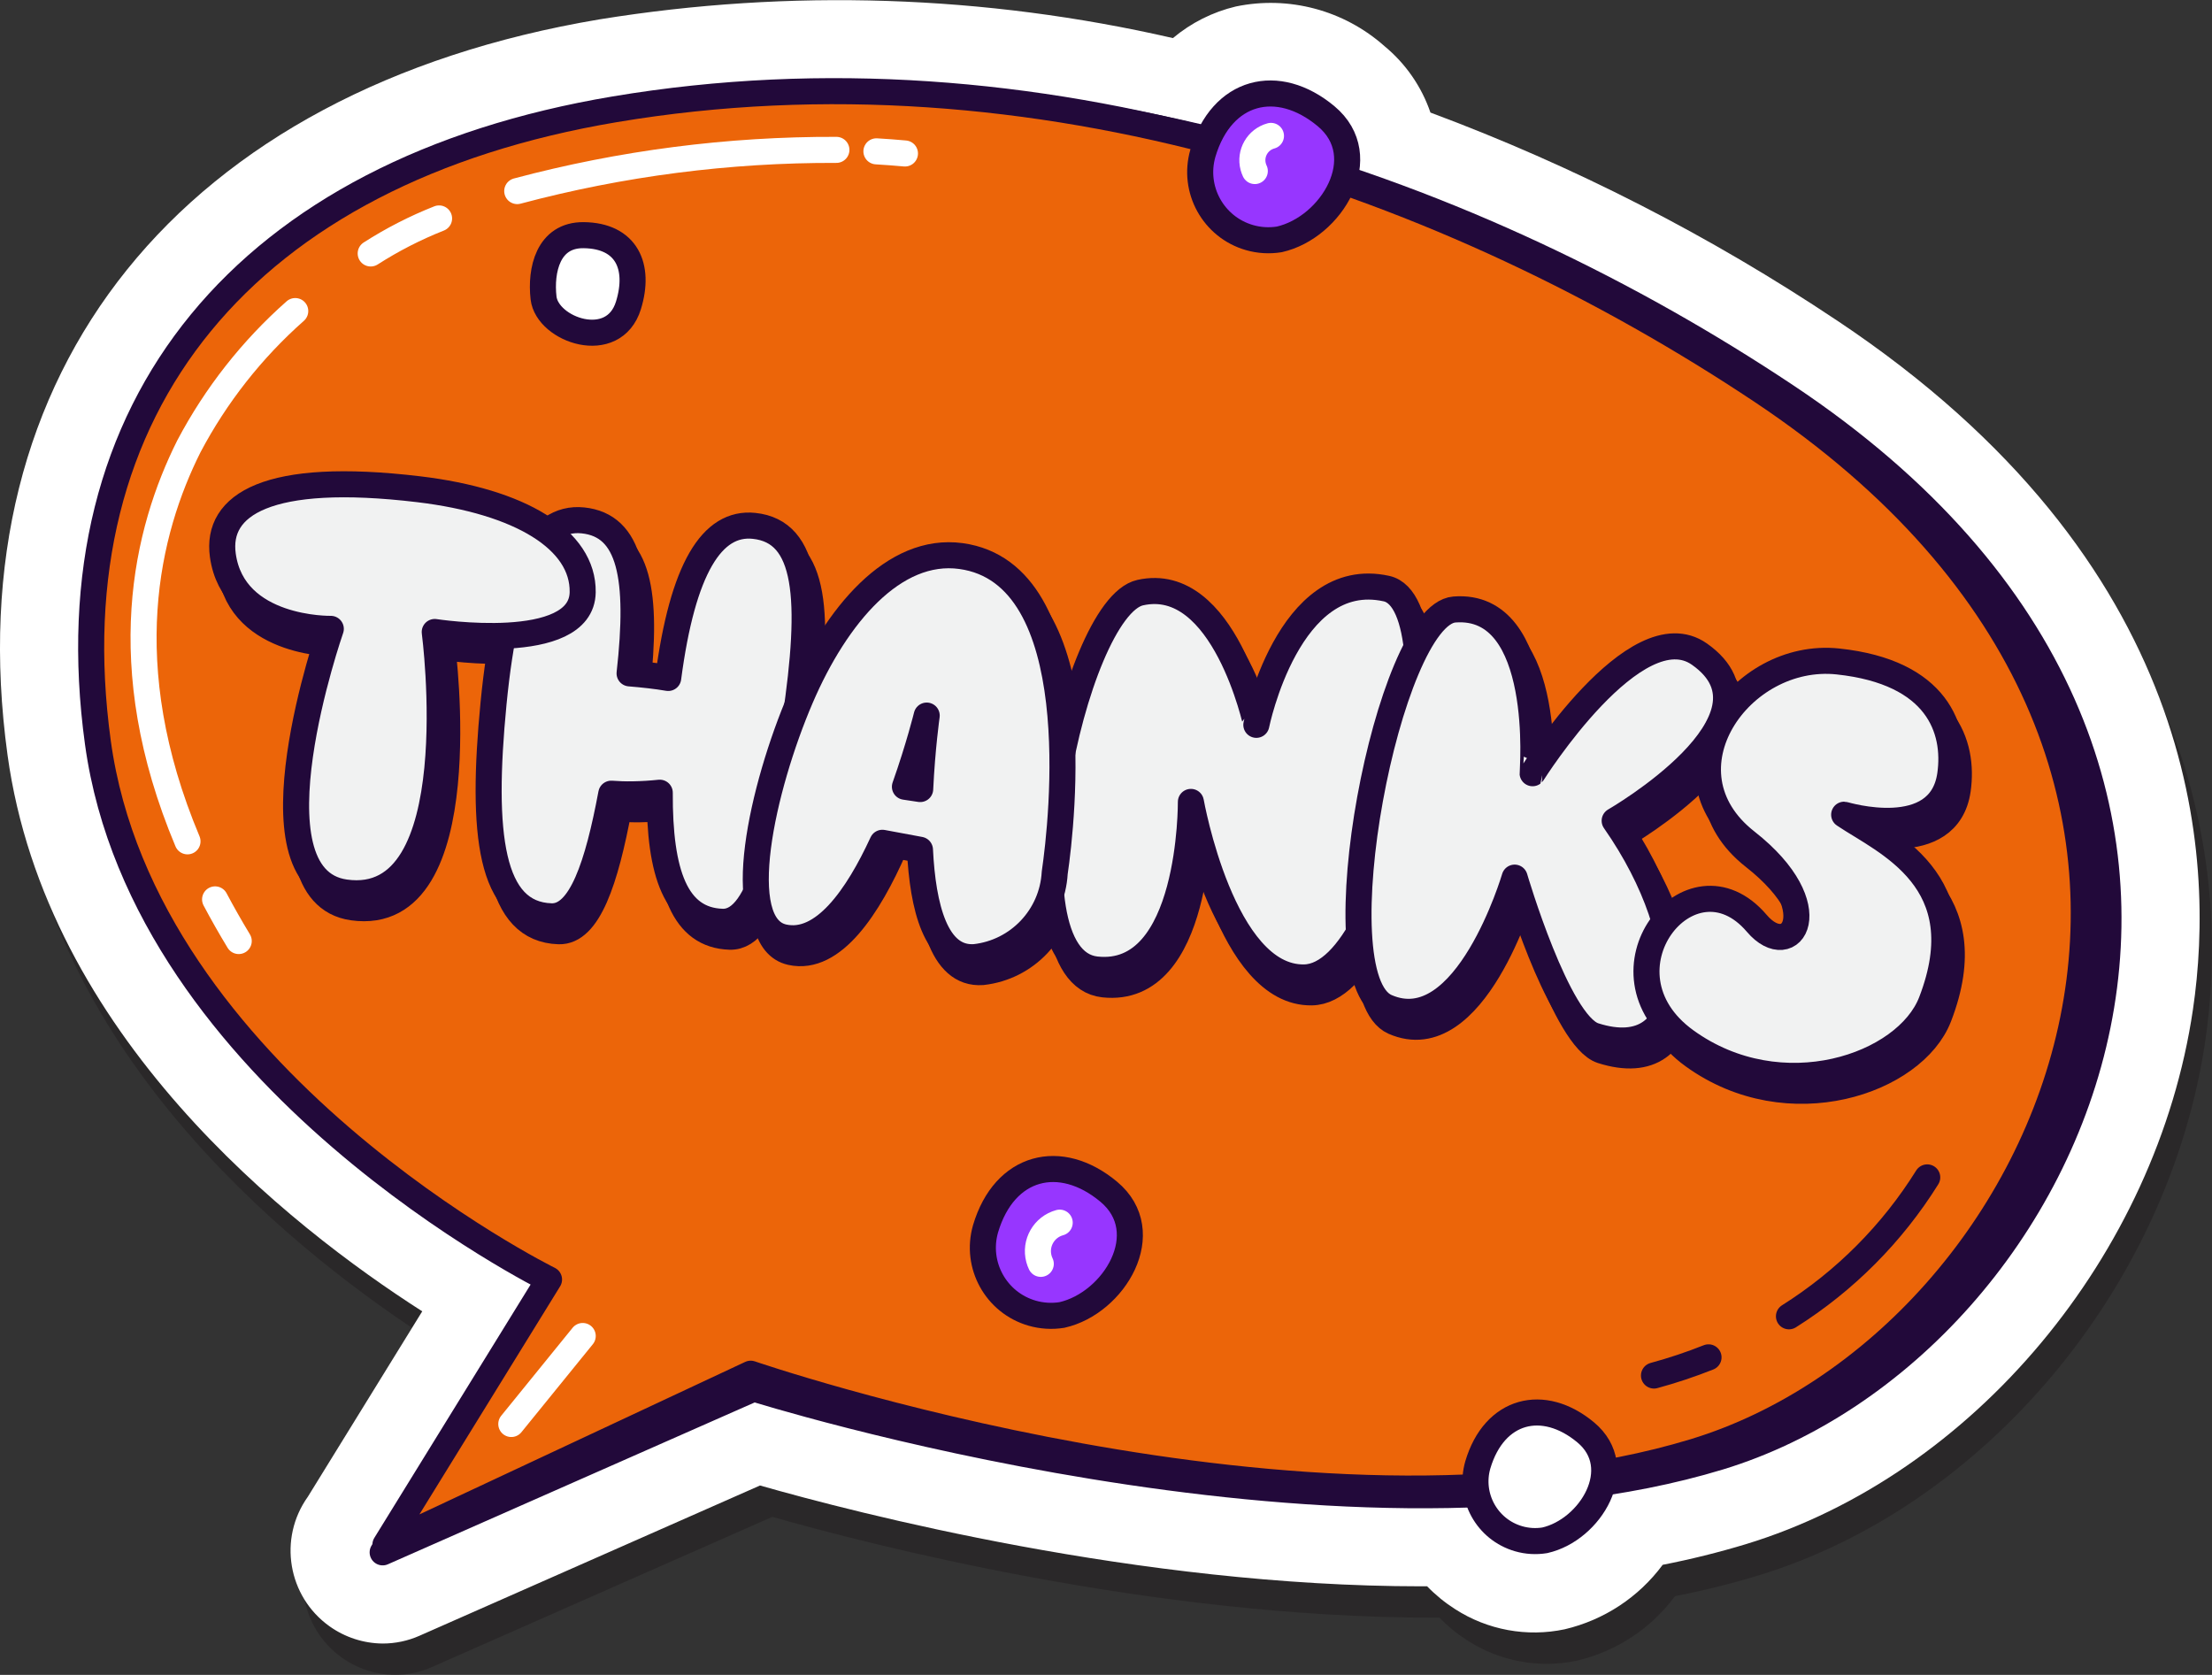 <?xml version="1.0"?><svg id="Layer_1" style="enable-background:new 0 0 84.894 64.278;" version="1.1" viewBox="0 0 84.894 64.278" xml:space="preserve" xmlns="http://www.w3.org/2000/svg" xmlns:xlink="http://www.w3.org/1999/xlink"><rect x="0" y="0" width="84.894" height="64.278" fill="#333333" stroke="none"/><style type="text/css">
	.st0{opacity:0.5;fill:#231F20;enable-background:new    ;}
	.st1{fill:#FFFFFF;}
	.st2{fill:#22093A;stroke:#22093A;stroke-linecap:round;stroke-linejoin:round;}
	.st3{fill:#EC6509;stroke:#22093A;stroke-linecap:round;stroke-linejoin:round;}
	.st4{fill:#9736FF;stroke:#22093A;stroke-linecap:round;stroke-linejoin:round;}
	.st5{fill:#FFFFFF;stroke:#22093A;stroke-linecap:round;stroke-linejoin:round;}
	.st6{fill:#F1F2F2;stroke:#22093A;stroke-linecap:round;stroke-linejoin:round;}
	.st7{fill:none;stroke:#FFFFFF;stroke-linecap:round;stroke-linejoin:round;}
	.st8{fill:none;stroke:#22093A;stroke-linecap:round;stroke-linejoin:round;}
</style><g id="Layer_2_00000010989078352525465700000005017805148108769425_"><g id="Layer_1-2"><path class="st0" d="M70.977,13.504l-0.001-0c-4.873-3.257-10.109-5.935-15.603-7.98    c-0.342-0.996-0.953-1.878-1.765-2.548c-1.555-1.382-3.673-1.946-5.709-1.521    c-0.887,0.211-1.712,0.626-2.41,1.212C38.27,1.007,30.797,0.763,23.484,1.947    C7.444,4.64-1.261,15.458,0.763,30.178c1.478,10.742,10.806,18.081,15.916,21.351l-4.391,7.117    c-1.143,1.602-0.77,3.827,0.832,4.97c0.596,0.425,1.308,0.656,2.04,0.662    c0.486,0,0.967-0.101,1.412-0.298l13.07-5.767    c3.679,1.051,14.548,3.869,25.382,3.869c0.074,0,0.147,0,0.221-0    c0.322,0.333,0.682,0.627,1.073,0.876c1.246,0.803,2.758,1.081,4.208,0.773    c1.506-0.354,2.838-1.23,3.759-2.474c1.075-0.21,2.14-0.474,3.188-0.791    C76.191,57.814,83.249,49.375,84.637,39.944C85.506,34.048,84.886,22.773,70.977,13.504z"/><path class="st1" d="M70.503,12.3l-0.001-0c-4.873-3.257-10.109-5.935-15.603-7.98    C54.558,3.323,53.947,2.441,53.135,1.771c-1.555-1.382-3.673-1.946-5.709-1.521    c-0.887,0.211-1.712,0.626-2.41,1.212C37.796-0.197,30.323-0.441,23.01,0.743    C6.97,3.436-1.735,14.253,0.289,28.974c1.478,10.742,10.806,18.081,15.916,21.351l-4.391,7.117    c-1.143,1.602-0.77,3.827,0.832,4.97c0.596,0.425,1.308,0.656,2.04,0.662    c0.486,0,0.967-0.101,1.412-0.298L29.169,57.009c3.679,1.051,14.548,3.869,25.382,3.869    c0.074,0,0.147,0,0.221-0c0.322,0.333,0.682,0.627,1.073,0.876    c1.246,0.803,2.758,1.081,4.208,0.773c1.506-0.354,2.838-1.23,3.759-2.474    c1.075-0.21,2.14-0.474,3.188-0.791c8.717-2.652,15.774-11.091,17.163-20.522    C85.033,32.844,84.412,21.568,70.503,12.3z"/><path class="st2" d="M68.562,15.213C56.63,7.261,40.72,1.683,24.537,4.4    C10.417,6.771,2.926,15.77,4.705,28.704s17.314,20.605,17.314,20.605l-7.333,10.266l14.247-6.286    c0,0,22.43,7.074,37.05,2.626C79.826,51.703,90.011,29.506,68.562,15.213z"/><path class="st3" d="M67.615,15.008C55.682,7.056,39.772,1.478,23.589,4.195    C9.47,6.566,1.979,15.566,3.757,28.499s17.314,20.605,17.314,20.605l-6.279,10.177l14.019-6.562    c0,0,21.602,7.439,36.222,2.991C78.878,51.498,89.063,29.301,67.615,15.008z"/><path class="st4" d="M46.165,5.881c-0.4,1.388,0.401,2.837,1.789,3.237    c0.371,0.107,0.761,0.13,1.143,0.069c2.007-0.452,3.651-3.18,1.797-4.727    S46.887,3.446,46.165,5.881z"/><path class="st5" d="M22.4,9.025c-1.373-0.016-1.66,1.358-1.539,2.409    c0.141,1.229,2.692,2.128,3.259,0.282C24.579,10.223,24.044,9.044,22.4,9.025z"/><path class="st5" d="M56.717,56.217c-0.35,1.216,0.351,2.486,1.567,2.836    c0.325,0.094,0.667,0.114,1.001,0.06c1.758-0.396,3.199-2.786,1.574-4.141    S57.35,54.083,56.717,56.217z"/><path class="st2" d="M29.227,20.753c-1.613-0.167-2.739,1.63-3.293,5.837    c-0.46-0.078-0.959-0.133-1.482-0.176c0.411-3.669,0.039-5.681-1.791-5.871    c-1.757-0.182-2.938,1.959-3.43,7.017c-0.492,5.059-0.111,8.106,2.216,8.178    c1.139,0.035,1.79-1.97,2.302-4.706c0.259,0.019,0.53,0.03,0.823,0.025    c0.373-0.006,0.714-0.029,1.038-0.063c-0.016,3.101,0.623,4.899,2.402,4.954    c1.53,0.047,2.179-3.584,2.795-7.728C31.504,23.538,31.307,20.969,29.227,20.753z"/><path class="st2" d="M37.704,37.305c1.674-0.188,2.968-1.555,3.063-3.237    c0.291-1.974,1.352-11.48-3.597-12.156c-2.576-0.352-4.789,2.267-6.151,5.44    c-1.478,3.443-2.67,8.743-0.661,9.189c3.227,0.716,5.497-8.507,5.497-8.507    S34.504,37.541,37.704,37.305z"/><path class="st2" d="M44.049,23.315c-2.602,0.579-5.384,14.06-1.692,14.463    s3.636-6.431,3.636-6.431s1.2,6.787,4.347,6.737c3.608-0.057,5.958-14.306,3.159-14.923    c-3.772-0.832-4.994,5.228-4.994,5.228S47.275,22.598,44.049,23.315z"/><path class="st2" d="M16.353,19.348c-5.823-0.694-7.778,0.601-7.512,2.533    c0.4,2.903,4.144,2.826,4.144,2.826s-3.337,9.567,0.551,10.116    c4.847,0.684,3.438-9.996,3.438-9.996s5.643,0.873,5.678-1.527    C22.682,21.284,20.255,19.813,16.353,19.348z"/><path class="st2" d="M56.107,23.964c-2.538,0.2-5.224,14.109-2.613,15.252    c3.071,1.346,4.925-4.963,4.925-4.963s1.648,5.615,3.057,6.066    c3.744,1.196,4.035-3.591,0.782-8.249c0,0,6.791-3.904,3.255-6.393    c-2.449-1.724-6.405,4.569-6.405,4.569S59.655,23.684,56.107,23.964z"/><path class="st2" d="M75.136,30.304c0.247-1.742-0.485-3.939-4.309-4.347    c-3.765-0.401-6.97,4.211-3.514,6.92c3.2,2.508,1.722,4.686,0.399,3.131    c-2.545-2.99-6.39,1.863-2.726,4.51c3.664,2.647,8.469,0.976,9.423-1.494    c1.809-4.68-1.76-6.121-3.344-7.186C71.066,31.838,74.759,32.963,75.136,30.304z"/><path class="st6" d="M28.938,20.181c-1.613-0.168-2.739,1.63-3.293,5.837    c-0.46-0.078-0.959-0.133-1.482-0.176c0.411-3.669,0.039-5.681-1.791-5.871    c-1.757-0.182-2.938,1.959-3.43,7.017s-0.111,8.106,2.216,8.178    c1.139,0.035,1.79-1.97,2.302-4.706c0.259,0.019,0.53,0.03,0.823,0.025    c0.373-0.006,0.714-0.029,1.038-0.063c-0.016,3.101,0.623,4.899,2.402,4.954    c1.53,0.047,2.179-3.584,2.795-7.728C31.215,22.965,31.018,20.397,28.938,20.181z"/><path class="st6" d="M43.761,22.743c-2.602,0.579-5.384,14.06-1.692,14.463    s3.636-6.431,3.636-6.431s1.2,6.787,4.347,6.737c3.608-0.057,5.958-14.306,3.159-14.923    c-3.772-0.832-4.994,5.228-4.994,5.228S46.987,22.026,43.761,22.743z"/><path class="st6" d="M16.064,18.775c-5.823-0.694-7.778,0.601-7.512,2.533    c0.4,2.903,4.144,2.826,4.144,2.826s-3.337,9.567,0.551,10.116    c4.847,0.684,3.438-9.996,3.438-9.996s5.643,0.873,5.678-1.527    C22.393,20.712,19.967,19.241,16.064,18.775z"/><path class="st6" d="M55.819,23.391C53.281,23.591,50.595,37.5,53.205,38.644    c3.071,1.346,4.925-4.963,4.925-4.963s1.648,5.615,3.057,6.066    c3.744,1.196,4.035-3.591,0.782-8.249c0,0,6.791-3.904,3.255-6.393    c-2.449-1.724-6.405,4.569-6.405,4.569S59.367,23.112,55.819,23.391z"/><path class="st6" d="M74.848,29.732c0.247-1.742-0.485-3.939-4.309-4.347    c-3.765-0.401-6.97,4.211-3.514,6.92c3.2,2.508,1.722,4.686,0.399,3.131    c-2.545-2.99-6.39,1.863-2.726,4.51s8.469,0.976,9.423-1.494    c1.809-4.68-1.76-6.121-3.344-7.186C70.778,31.266,74.471,32.391,74.848,29.732z"/><path class="st6" d="M36.881,21.34c-2.576-0.352-4.789,2.267-6.151,5.44    c-1.478,3.443-2.67,8.743-0.661,9.189c1.526,0.338,2.837-1.545,3.796-3.625l1.442,0.268    c0.107,2.193,0.606,4.231,2.109,4.12c1.674-0.188,2.968-1.555,3.063-3.237    C40.77,31.521,41.831,22.016,36.881,21.34z M35.566,27.462c0,0-0.176,1.244-0.25,2.819    L34.73,30.193C35.266,28.679,35.566,27.462,35.566,27.462z"/><path class="st4" d="M37.824,47.158c-0.4,1.388,0.401,2.838,1.789,3.238    c0.371,0.107,0.762,0.13,1.143,0.069c2.007-0.452,3.652-3.181,1.797-4.729    S38.547,44.722,37.824,47.158z"/><path class="st7" d="M40.67,46.922c-0.604,0.164-0.96,0.786-0.797,1.39    c0.018,0.066,0.041,0.129,0.071,0.191"/><path class="st7" d="M48.778,5.215c-0.515,0.14-0.82,0.671-0.68,1.186    c0.015,0.056,0.035,0.111,0.06,0.163"/><path class="st7" d="M8.255,34.516c0.277,0.524,0.58,1.057,0.907,1.598"/><path class="st7" d="M11.331,11.938c-1.663,1.47-3.046,3.229-4.082,5.191    C5.622,20.379,4.35,25.513,7.196,32.288"/><path class="st7" d="M16.851,8.383c-0.916,0.362-1.795,0.813-2.624,1.344"/><line class="st7" x1="22.364" x2="19.623" y1="51.272" y2="54.649"/><path class="st8" d="M65.571,52.091c-0.684,0.272-1.382,0.505-2.093,0.698"/><path class="st8" d="M73.965,45.185c-1.344,2.155-3.158,3.977-5.307,5.331"/><path class="st7" d="M33.636,5.808c0.366,0.021,0.73,0.049,1.095,0.082"/><path class="st7" d="M19.851,7.333c3.995-1.065,8.114-1.597,12.249-1.581"/></g></g></svg>